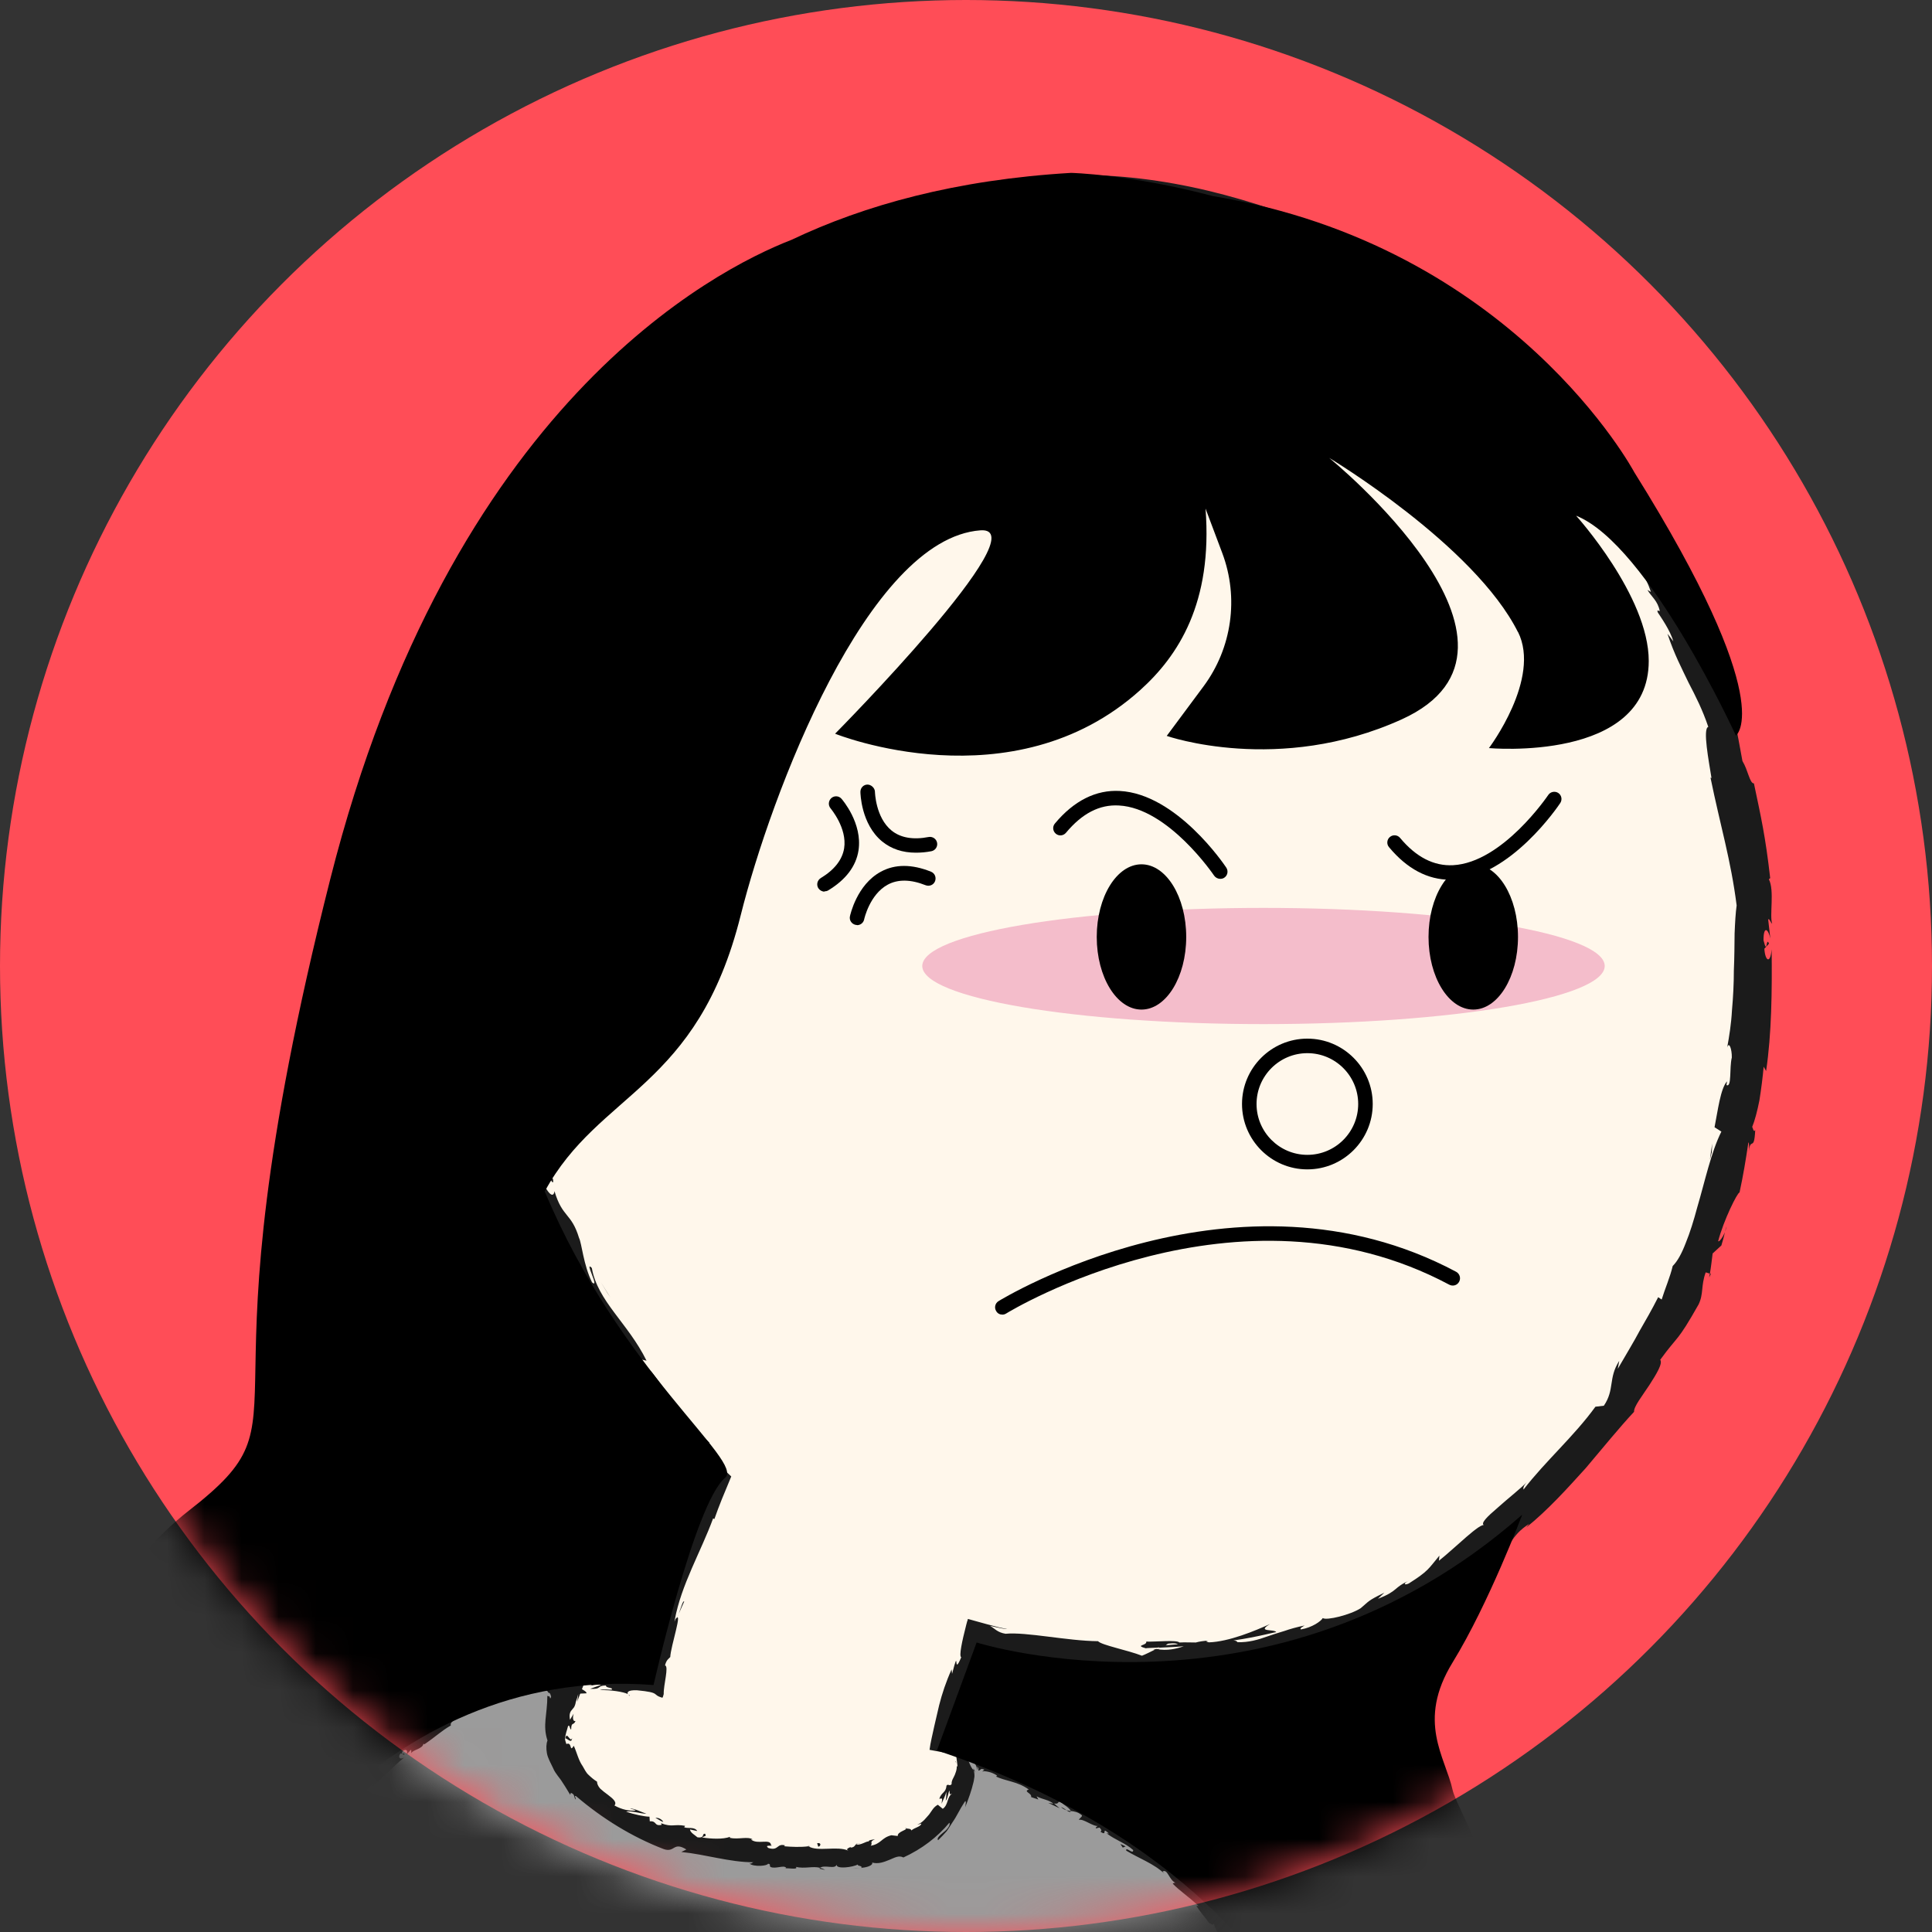 <svg width="52" height="52" viewBox="0 0 52 52" fill="none" xmlns="http://www.w3.org/2000/svg">
<rect x="0" y="0" width="52" height="52" fill="#333333" stroke="none"/>
<circle cx="26" cy="26" r="26" fill="#FF4D57"/>
<g clip-path="url(#clip0_4505_6796)">
<mask id="mask0_4505_6796" style="mask-type:luminance" maskUnits="userSpaceOnUse" x="0" y="0" width="52" height="52">
<path d="M26 52C40.359 52 52 40.359 52 26C52 11.641 40.359 0 26 0C11.641 0 0 11.641 0 26C0 40.359 11.641 52 26 52Z" fill="white"/>
</mask>
<g mask="url(#mask0_4505_6796)">
<path d="M37.534 58.647C37.534 58.647 35.188 54.346 32.451 51.218C29.574 47.93 25.414 46.917 25.414 46.917L26.278 43.973C28.401 44.665 30.657 44.896 32.948 44.575C42.194 43.277 48.466 33.472 46.949 22.673C45.436 11.874 36.709 4.172 27.459 5.47C18.208 6.768 11.941 16.574 13.458 27.372C14.158 32.361 16.398 36.693 19.518 39.778C19.518 39.778 17.985 43.008 17.594 45.353C17.594 45.353 10.948 44.181 6.256 52C4.117 55.566 3.519 59.038 3.519 59.038" fill="#FFF7EB"/>
<path d="M18.267 43.438L18.208 43.566C18.228 43.531 18.247 43.488 18.267 43.438Z" fill="#1B1B1B"/>
<path d="M14.685 31.466C14.72 31.564 14.748 31.599 14.759 31.599C14.72 31.513 14.689 31.438 14.685 31.466Z" fill="#1B1B1B"/>
<path d="M14.201 29.222C14.209 29.269 14.216 29.312 14.224 29.355C14.224 29.304 14.216 29.249 14.201 29.222Z" fill="#1B1B1B"/>
<path d="M18.267 43.438L18.415 43.105C18.384 43.066 18.329 43.269 18.267 43.438Z" fill="#1B1B1B"/>
<path d="M13.755 46.022L13.653 46.057C13.629 46.081 13.606 46.108 13.586 46.135L13.755 46.018V46.022Z" fill="#1B1B1B"/>
<path d="M9.853 48.196C9.935 48.133 9.892 48.024 9.892 47.961C9.876 48.035 9.833 48.102 9.771 48.164C9.782 48.18 9.81 48.192 9.857 48.196H9.853Z" fill="#1B1B1B"/>
<path d="M16.914 45.607C16.914 45.607 16.938 45.639 16.953 45.647C16.953 45.631 16.938 45.619 16.914 45.607Z" fill="#1B1B1B"/>
<path d="M13.79 25.069C13.79 25.069 13.79 25.081 13.79 25.089C13.806 25.198 13.802 25.136 13.79 25.069Z" fill="#1B1B1B"/>
<path d="M38.938 9.164C38.652 8.824 39.579 9.493 39.125 9.012C39.145 9.082 38.547 8.789 38.938 9.164Z" fill="#1B1B1B"/>
<path d="M39.121 9.008L39.074 8.957C39.094 8.977 39.105 8.989 39.121 9.008Z" fill="#1B1B1B"/>
<path d="M15.436 15.713C15.409 15.725 15.381 15.752 15.354 15.784C15.366 15.784 15.385 15.772 15.436 15.713Z" fill="#1B1B1B"/>
<path d="M13.602 22.614L13.626 22.438C13.61 22.509 13.606 22.563 13.602 22.614Z" fill="#1B1B1B"/>
<path d="M17.113 12.394C17.172 12.32 17.207 12.3 17.274 12.187C17.262 12.195 17.25 12.202 17.238 12.21C17.223 12.257 17.188 12.312 17.113 12.394Z" fill="#1B1B1B"/>
<path d="M19.674 9.493C19.654 9.501 19.627 9.512 19.608 9.524C19.58 9.552 19.549 9.583 19.521 9.61L19.678 9.493H19.674Z" fill="#1B1B1B"/>
<path d="M25.992 46.608C25.973 46.648 25.961 46.675 25.949 46.694C26.016 46.636 26.18 46.651 25.992 46.608Z" fill="#1B1B1B"/>
<path d="M16.496 11.764L16.894 11.256C16.777 11.393 16.632 11.581 16.496 11.764Z" fill="#1B1B1B"/>
<path d="M46.464 33.01L46.429 33.155C46.448 33.1 46.464 33.049 46.464 33.01Z" fill="#1B1B1B"/>
<path d="M18.13 9.782C18.235 9.724 18.341 9.657 18.439 9.575C18.451 9.552 18.47 9.524 18.47 9.501C18.357 9.595 18.239 9.684 18.126 9.778L18.13 9.782Z" fill="#1B1B1B"/>
<path d="M29.699 48.129C29.167 47.805 29.378 48.102 29.222 48.106C28.561 47.785 28.976 47.848 28.792 47.664C28.366 47.48 27.99 47.449 27.681 47.304C27.67 47.273 27.611 47.238 27.693 47.242C27.451 47.195 27.118 47.054 26.77 46.929C26.598 46.862 26.419 46.808 26.25 46.761C26.207 46.749 26.164 46.741 26.125 46.73C26.106 46.73 26.09 46.73 26.07 46.73C26.035 46.73 25.992 46.73 25.945 46.737C25.938 46.722 25.942 46.71 25.945 46.702C25.914 46.769 25.879 46.831 25.82 46.87C25.75 46.851 25.672 46.839 25.593 46.831C25.578 46.753 25.609 46.648 25.683 46.593C25.644 46.71 25.683 46.706 25.711 46.733V46.569C25.883 46.425 25.742 46.694 25.801 46.718C25.82 46.718 25.84 46.71 25.855 46.698H25.836C25.824 46.651 25.836 46.585 25.836 46.515L25.844 46.401C25.855 46.335 25.867 46.268 25.879 46.202C25.93 45.932 25.985 45.678 26.063 45.486C26.215 45.439 25.828 46.44 26.102 45.936L25.985 46.241L25.926 46.393C25.91 46.436 25.902 46.444 25.891 46.475C25.957 46.428 25.988 46.425 26 46.425C26.008 46.448 26 46.448 26 46.468C25.988 46.507 25.985 46.515 26.11 46.479L26.117 46.471L26.141 46.405C26.157 46.358 26.168 46.315 26.18 46.276C26.203 46.194 26.223 46.12 26.247 46.049C26.282 45.913 26.309 45.795 26.332 45.678C26.383 45.443 26.434 45.209 26.575 44.806C26.567 44.7 26.536 44.716 26.505 44.72C26.469 44.736 26.45 44.712 26.426 44.661C26.43 44.587 26.446 44.513 26.462 44.458C26.469 44.431 26.477 44.407 26.485 44.388C26.485 44.356 26.524 44.395 26.544 44.399C26.63 44.45 26.684 44.509 26.712 44.556C26.727 44.579 26.735 44.603 26.743 44.622C26.762 44.646 26.829 44.677 26.88 44.7C26.993 44.751 27.15 44.782 27.38 44.794C27.634 44.759 27.756 44.622 28.373 44.825L28.127 44.935C28.968 45.091 28.635 44.81 29.507 45.013C29.343 45.056 28.839 44.99 28.964 45.021C29.523 45.205 29.378 44.986 29.82 45.021L29.902 45.162C30.813 45.201 31.814 45.087 32.795 44.931C32.745 44.978 32.58 45.041 32.819 45.052C33.132 44.994 33.452 44.935 33.781 44.873C34.105 44.806 34.434 44.736 34.766 44.669C35.419 44.509 36.064 44.341 36.65 44.141L37.037 43.852C37.139 43.809 37.245 43.821 37.147 43.887C37.6 43.727 37.139 43.813 37.327 43.672C37.565 43.547 37.675 43.574 37.538 43.68C37.898 43.457 38.398 43.125 38.895 42.788C39.391 42.452 39.884 42.1 40.271 41.882C40.232 41.925 40.197 41.971 40.157 42.014C40.724 41.62 40.623 41.358 41.158 41.014L41.08 41.111C41.659 40.646 42.183 40.063 42.679 39.516C43.156 38.953 43.59 38.417 43.981 37.999C43.969 37.862 44.2 37.573 44.392 37.28C44.583 36.983 44.759 36.697 44.685 36.599C45.185 35.911 45.127 36.154 45.717 35.11C45.858 34.82 45.776 34.613 45.909 34.246L46.022 34.281C46.053 34.101 46.073 33.917 46.096 33.737L46.331 33.522C46.366 33.405 46.401 33.284 46.425 33.163C46.374 33.3 46.268 33.44 46.245 33.405C46.39 32.846 46.761 32.099 46.82 32.095C46.917 31.65 46.992 31.196 47.058 30.746C47.097 30.785 47.062 31.012 47.05 31.196C47.093 30.457 47.211 31.094 47.242 30.414C47.199 30.496 47.179 30.352 47.16 30.332C47.226 30.176 47.297 29.91 47.355 29.616C47.402 29.319 47.445 28.991 47.469 28.709L47.535 28.827C47.684 27.818 47.696 26.688 47.684 25.55C47.649 25.961 47.508 25.863 47.488 25.535L47.613 25.398C47.527 25.187 47.574 25.746 47.465 25.308C47.465 24.886 47.602 25.019 47.649 25.261L47.59 24.745C47.625 24.714 47.653 24.831 47.699 24.862C47.621 24.655 47.766 23.959 47.609 23.666L47.645 23.635C47.516 22.501 47.398 21.992 47.207 21.085C47.093 21.089 47.05 20.73 46.898 20.483C46.773 19.819 46.659 19.064 46.382 18.294C46.139 17.77 46.237 18.165 46.093 17.946C46.182 17.868 45.87 17.113 46.093 17.481C45.905 17.027 45.788 16.734 45.627 16.425C45.549 16.268 45.467 16.108 45.369 15.917C45.26 15.729 45.135 15.514 44.978 15.244C45.002 15.385 45.053 15.526 44.99 15.471C44.877 15.279 44.798 14.998 44.853 15.002L44.892 15.049C44.493 14.474 44.157 13.743 43.774 13.07C43.59 12.73 43.395 12.406 43.188 12.12C42.988 11.831 42.769 11.588 42.554 11.405L42.601 11.448C42.335 11.166 42.046 10.912 41.76 10.65C41.416 10.244 42.03 10.834 41.811 10.502C40.834 9.712 40.419 9.098 39.547 8.535C39.325 8.171 38.75 7.745 38.109 7.366C37.471 6.979 36.768 6.639 36.318 6.326L36.345 6.416C36.064 6.357 36.06 6.228 35.876 6.134C35.884 6.193 36.127 6.314 35.954 6.275C34.864 5.826 33.71 5.419 32.514 5.133C31.317 4.848 30.07 4.688 28.839 4.711C27.939 4.743 28.362 5.09 27.236 5.059C27.333 4.997 27.431 4.938 27.533 4.887C26.649 5.087 25.754 5.274 24.882 5.552C24.014 5.833 23.166 6.181 22.419 6.647C22.497 6.572 22.485 6.537 22.638 6.463C22.255 6.537 21.43 7.124 21.473 7.198C21.238 7.339 21.383 7.174 21.218 7.233C20.867 7.382 20.515 7.859 20.3 7.898C20.265 7.906 20.366 7.812 20.417 7.765C20.237 7.933 19.518 8.453 19.768 8.39C19.224 8.766 18.853 9.25 18.442 9.575C18.278 9.892 17.637 10.361 17.688 10.549C17.582 10.392 16.843 11.342 16.679 11.733C16.718 11.588 16.421 11.991 16.456 11.815C16.194 12.21 15.979 12.589 16.101 12.57C15.456 13.199 15.362 14.153 14.916 14.47C14.38 15.772 13.997 17.011 13.704 18.223C13.626 18.18 13.708 17.84 13.806 17.52C13.903 17.199 14.001 16.89 13.903 16.886C13.587 18.047 13.571 18.747 13.293 19.889C13.211 20.186 13.25 19.705 13.239 19.596C13.067 20.773 12.855 21.871 12.895 22.931C12.879 22.931 12.867 22.814 12.859 22.704C12.855 22.911 12.805 23.189 12.887 23.165L12.875 22.962C12.941 22.798 12.992 23.009 13.031 23.263C13.074 23.517 13.121 23.811 13.153 23.83C12.926 23.474 13.086 24.862 12.797 24.307C12.812 24.444 12.859 24.616 12.91 24.585C12.902 24.788 12.871 24.854 12.805 24.647C12.875 25.39 12.938 25.124 12.985 25.793C12.945 25.793 12.922 25.66 12.871 25.593C12.977 25.93 13.059 26.266 13.102 26.833C13.074 26.802 13.051 26.872 13.031 26.704C13.145 27.677 13.458 28.319 13.61 29.374C13.372 29.104 13.641 29.738 13.512 29.832C13.575 30.015 13.63 30.199 13.7 30.379L13.708 30.137C13.845 30.621 14.06 31.024 14.157 31.446L13.982 31.11L14.306 31.998C14.263 31.826 14.228 31.65 14.189 31.474C14.423 31.931 14.341 31.364 14.525 32.005C14.462 31.884 14.697 32.475 14.713 32.748C14.853 32.959 14.998 33.174 15.107 33.526C15.107 33.632 14.928 33.522 14.928 33.593C15.139 33.765 15.459 34.648 15.729 34.856C15.655 34.777 15.585 34.809 15.585 34.848L15.768 34.985C15.847 35.208 15.854 35.243 15.78 35.239C16.112 35.856 15.831 34.957 16.175 35.716C16.136 35.665 16.14 35.696 16.058 35.587C16.437 36.334 16.957 36.924 17.371 37.569C17.387 37.843 16.945 37.049 17 37.331C17.336 37.776 17.723 38.206 18.114 38.621C18.314 38.824 18.513 39.027 18.708 39.227C18.802 39.328 18.904 39.422 19.002 39.524L19.123 39.649L19.213 39.751L19.135 39.645C19.221 39.626 19.311 39.704 19.373 39.801C19.307 39.911 19.228 40.005 19.15 40.126C19.06 40.275 18.978 40.439 18.939 40.607C18.978 40.478 18.904 40.404 18.908 40.443C18.591 41.103 18.372 41.842 18.075 42.91V42.761C17.883 43.152 17.688 43.833 17.551 44.286C17.567 44.435 17.5 44.693 17.61 44.552C17.563 44.661 17.516 44.767 17.469 44.868C17.434 44.943 17.422 45.025 17.387 45.076C17.297 45.056 17.219 45.044 17.137 45.044H16.973H16.761C16.48 45.048 16.21 45.091 15.94 45.123C15.674 45.166 15.409 45.205 15.147 45.24C14.889 45.287 14.623 45.303 14.357 45.314C14.505 45.271 14.709 45.197 14.588 45.217C14.232 45.306 13.88 45.424 13.532 45.541C13.641 45.596 13.684 45.549 13.927 45.561C13.868 45.604 13.767 45.654 13.649 45.705C13.536 45.764 13.403 45.822 13.278 45.865C13.716 45.647 13.231 45.729 13.008 45.752C13.051 45.768 12.992 45.819 13.02 45.838C12.425 45.881 12.996 46.034 12.246 46.241L12.261 46.182C12.132 46.253 12.015 46.331 11.894 46.405C11.776 46.487 11.659 46.569 11.518 46.64C11.354 46.612 11.761 46.444 11.741 46.358C11.55 46.471 11.385 46.62 11.221 46.757C11.053 46.89 10.889 47.011 10.701 47.085C10.834 46.949 11.065 46.812 11.213 46.698C10.768 46.804 10.748 46.87 10.47 47.038L10.498 47.023L9.849 47.41L10.025 47.328C9.872 47.586 9.685 47.797 9.446 47.989C9.219 48.188 8.946 48.38 8.762 48.72C9.145 48.082 8.778 48.563 8.731 48.438C8.574 48.552 8.348 48.735 8.379 48.653C8.289 48.813 8.175 48.907 8.046 49.017C7.921 49.126 7.785 49.251 7.687 49.498C7.644 49.49 7.448 49.791 7.425 49.666C7.159 50.045 7.546 49.623 7.558 49.685C7.394 50.006 7.085 50.288 6.803 50.647C6.526 51.007 6.228 51.406 6.025 51.875C5.654 52.669 5.689 52.868 5.388 53.615C5.216 53.83 5.36 53.353 5.36 53.353C5.114 53.72 4.981 54.025 4.856 54.42C4.856 54.33 4.797 54.397 4.708 54.494C4.586 54.807 4.751 54.752 4.532 55.136C4.52 55.05 4.496 54.936 4.516 54.772C4.395 55.147 4.324 55.534 4.219 55.929C4.121 56.008 4.203 55.663 4.219 55.515C4.082 55.953 3.883 56.653 3.941 56.817L4.066 56.551C4.019 56.711 3.953 56.606 3.972 56.481C4.015 56.082 4.191 55.961 4.234 55.953L4.16 56.23C4.465 56.027 4.52 55.136 4.762 54.604L4.821 54.889C4.852 54.69 4.891 54.49 4.93 54.291C5.02 54.193 5.138 54.154 5.044 54.42C5.286 54.08 5.138 54.06 5.372 53.783C5.403 53.755 5.4 53.775 5.392 53.81L5.525 53.427C5.521 53.513 5.658 53.419 5.525 53.63C5.927 53.028 5.955 52.543 6.201 52.367L6.181 52.426C6.404 51.977 6.4 51.949 6.361 51.934C6.322 51.918 6.256 51.926 6.408 51.57L6.932 51.308L6.889 51.159C6.948 51.077 7.069 50.909 7.089 50.968C7.233 50.6 7.01 50.991 7.069 50.761C7.444 50.42 7.882 49.65 8.093 49.681C8.136 49.482 7.741 50.006 8.027 49.553C8.269 49.568 8.426 49.083 8.805 48.817C8.781 48.993 8.445 49.259 8.828 49.001C8.86 48.845 9.016 48.684 9.208 48.548C9.403 48.419 9.622 48.294 9.751 48.157C9.712 48.098 9.861 47.949 10.076 47.766C10.306 47.602 10.607 47.402 10.858 47.199C10.858 47.214 10.92 47.183 11.022 47.124C11.131 47.074 11.284 46.995 11.452 46.913C11.62 46.827 11.808 46.737 11.984 46.648C12.167 46.577 12.343 46.511 12.484 46.46L12.476 46.487C12.5 46.397 12.652 46.296 12.848 46.19C13.055 46.108 13.301 46.01 13.508 45.924C13.52 46.01 13.454 46.069 13.242 46.186L13.633 46.049C13.712 45.967 13.829 45.916 14.087 45.83L14.013 45.959C14.279 45.889 14.533 45.776 14.826 45.713C14.971 45.678 15.119 45.639 15.28 45.611C15.44 45.592 15.608 45.58 15.784 45.576C15.819 45.475 15.182 45.361 15.944 45.213C15.976 45.267 16.011 45.349 15.815 45.392C15.878 45.373 16.046 45.33 16.179 45.349L15.882 45.455C16.21 45.475 16.046 45.369 16.308 45.365C16.308 45.443 16.503 45.412 16.468 45.475C16.402 45.486 16.241 45.455 16.144 45.49C16.437 45.482 16.789 45.537 16.898 45.596C16.887 45.572 16.887 45.549 16.918 45.525C16.953 45.506 16.996 45.49 17.145 45.494C17.805 45.557 17.532 45.611 17.825 45.694C17.844 45.69 17.848 45.643 17.864 45.596C17.856 45.353 18.009 44.845 17.899 44.825C17.938 44.669 17.997 44.65 18.04 44.599C18.052 44.309 18.392 43.305 18.181 43.578L18.153 43.649C18.153 43.649 18.157 43.617 18.161 43.602C18.333 42.656 18.869 41.756 19.193 40.869L19.228 40.885C19.287 40.712 19.357 40.533 19.428 40.353C19.514 40.142 19.604 39.931 19.682 39.739C19.498 39.559 19.311 39.395 19.197 39.321C19.08 39.199 18.978 38.988 19.06 39.008C18.759 38.703 18.677 38.707 18.333 38.187C18.658 38.476 18.282 38.038 18.654 38.492C18.321 38.042 18.286 37.917 17.84 37.502C18.044 37.604 17.684 37.1 17.512 36.897C17.563 37.018 17.622 37.135 17.684 37.252C17.489 37.026 17.36 36.799 17.215 36.58L17.402 36.623C16.902 35.61 16.085 35.024 15.929 34.128C15.71 33.902 16.155 34.703 15.936 34.516C15.702 34.046 15.659 33.464 15.585 33.319C15.377 32.635 15.139 32.783 14.924 32.06C14.916 32.166 14.83 32.295 14.591 31.782C14.443 31.274 14.572 31.106 14.713 31.407C14.756 31.524 14.759 31.587 14.744 31.587C14.81 31.743 14.912 31.943 14.885 31.732L14.818 31.685C14.783 31.423 14.552 30.742 14.677 30.879C14.525 30.516 14.552 30.742 14.619 31.028C14.486 30.367 14.318 30.023 14.204 29.343C14.204 29.456 14.177 29.566 14.15 29.46C13.978 28.459 13.97 29.042 13.806 28.373C13.806 27.974 13.989 28.483 13.821 27.81C13.802 27.388 13.927 27.705 13.993 27.861C13.794 27.259 13.896 26.696 13.864 26.34L13.938 26.661C13.896 26.469 13.872 26.309 13.864 26.145L13.786 26.34C13.786 26.145 13.774 25.984 13.813 25.984C13.739 25.789 13.673 26.148 13.559 25.758C13.579 25.496 13.461 24.968 13.587 24.874C13.571 25.691 13.7 24.78 13.755 25.464C13.727 25.335 13.727 25.171 13.735 24.976C13.747 24.944 13.762 25.003 13.77 25.054C13.864 24.28 13.602 24.702 13.618 23.896C13.684 23.998 13.751 23.713 13.739 23.58C13.735 23.904 13.622 23.732 13.571 23.431C13.649 22.915 13.559 22.868 13.583 22.595L13.54 22.903C13.481 22.794 13.489 22.532 13.508 22.172C13.567 22.145 13.512 22.505 13.547 22.376C13.469 21.961 13.755 21.484 13.762 20.921C13.845 20.671 13.896 20.917 13.958 20.694C13.978 20.065 14.161 20.045 14.232 19.392C14.099 19.557 14.111 19.596 14.13 19.123C14.064 19.479 14.013 19.834 13.974 20.194C13.974 19.959 13.966 19.721 13.974 19.486C13.899 19.807 13.899 20.178 13.845 20.366C13.833 20.026 13.845 20.065 13.743 20.206C13.958 19.787 13.837 19.31 14.052 18.826L14.271 18.896C14.564 18.177 14.513 17.531 14.924 16.605L14.771 16.894C14.736 16.738 14.975 16.304 15.068 15.991C15.127 16.05 15.233 15.87 15.334 15.764C15.272 15.752 15.635 15.096 15.545 14.947L15.835 14.587C16.253 13.891 16.081 13.661 16.519 13.004C16.468 13.25 16.699 12.976 16.476 13.454C16.613 13.231 16.746 13.039 16.703 13.008C16.828 12.91 17.015 12.347 17.219 12.195C17.258 12.085 17.215 12.011 17.395 11.776C17.426 11.761 17.426 11.8 17.426 11.8C17.395 11.776 17.661 11.397 17.438 11.553C17.786 11.311 18.134 10.869 18.509 10.459C18.689 10.248 18.88 10.056 19.064 9.888C19.244 9.716 19.424 9.583 19.588 9.505C19.791 9.305 20.014 9.082 20.253 8.887C20.483 8.68 20.718 8.492 20.929 8.343C20.917 8.383 20.949 8.375 20.867 8.426C21.484 8.066 21.097 7.984 21.828 7.604C22.247 7.487 21.5 7.894 21.742 7.796C21.856 7.874 22.055 7.73 22.305 7.569C22.552 7.401 22.845 7.198 23.127 7.151L23.017 7.221C23.424 7.112 23.889 6.69 24.538 6.475C24.538 6.475 24.514 6.506 24.546 6.514C24.933 6.224 25.777 5.923 26.419 5.755C26.239 5.9 26.137 5.872 26.282 5.943C26.567 5.865 26.16 5.798 26.735 5.65C26.935 5.669 27.365 5.65 27.435 5.743L26.892 5.841C27.193 5.927 27.595 5.712 27.889 5.716L27.857 5.783C28.276 5.72 28.483 5.665 28.706 5.618C28.925 5.567 29.155 5.513 29.613 5.528L29.519 5.481C30.023 5.333 29.937 5.564 30.442 5.485L30.582 5.65C30.911 5.626 31.747 5.622 32.338 5.712C32.162 5.74 31.9 5.732 31.63 5.724C31.36 5.724 31.079 5.732 30.864 5.732C31.024 5.751 31.298 5.783 31.552 5.802C31.806 5.826 32.045 5.853 32.135 5.829C32.002 5.822 31.834 5.829 31.712 5.783C31.919 5.759 32.154 5.755 32.42 5.775C32.686 5.798 32.975 5.861 33.296 5.935C33.202 6.06 33.605 6.201 34.074 6.353C34.304 6.443 34.555 6.537 34.77 6.631C34.981 6.729 35.153 6.842 35.239 6.936C36.334 7.284 37.256 7.968 38.347 8.719C38.093 8.257 38.672 8.934 38.742 8.703C39 8.883 39.094 8.957 39.106 8.985C39.333 9.211 39.532 9.462 39.747 9.696C39.872 9.892 39.485 9.548 39.473 9.606C39.978 10.056 39.626 9.864 39.911 10.212C39.899 10.087 40.169 10.279 40.423 10.572C40.322 10.416 40.208 10.271 40.103 10.118C40.498 10.392 40.603 10.58 40.713 10.76C40.822 10.943 40.932 11.119 41.295 11.432L41.037 11.26C41.413 11.581 42.21 12.621 42.636 12.906C42.667 12.992 42.683 13.121 42.538 12.961C43.211 13.911 44.142 15.049 44.435 15.932L44.341 15.878C44.45 16.065 44.618 16.167 44.673 16.448C44.646 16.448 44.583 16.394 44.622 16.488C44.685 16.585 44.962 16.976 45.037 17.262C44.986 17.191 44.935 17.125 44.88 17.058C45.06 17.606 45.267 17.993 45.447 18.372C45.643 18.747 45.823 19.103 45.979 19.564C45.823 19.608 45.995 20.495 46.065 20.941L46.038 20.929C46.304 22.231 46.585 23.134 46.742 24.37C46.714 24.565 46.699 24.827 46.687 25.124C46.683 25.425 46.683 25.765 46.667 26.117C46.667 26.473 46.648 26.841 46.616 27.196C46.597 27.552 46.542 27.896 46.487 28.197C46.538 28.014 46.616 28.24 46.612 28.463C46.542 28.745 46.616 29.276 46.468 29.206L46.483 29.104C46.307 29.3 46.237 29.886 46.147 30.34L46.331 30.457C46.05 31.02 45.889 31.794 45.682 32.494C45.588 32.846 45.486 33.178 45.373 33.452C45.267 33.73 45.15 33.949 45.021 34.074C44.955 34.363 44.81 34.695 44.724 34.977L44.63 34.914C44.447 35.274 44.294 35.536 44.13 35.821C43.977 36.111 43.794 36.408 43.543 36.842L43.582 36.627C43.281 37.096 43.465 37.397 43.168 37.835L42.941 37.862C42.359 38.664 41.604 39.317 41.006 40.091C41.002 40.063 40.986 40.009 41.096 39.891C40.935 40.059 40.584 40.333 40.31 40.58C40.032 40.818 39.821 41.017 39.958 41.056C39.86 40.955 39.157 41.67 38.73 42.007L38.742 41.87C38.441 42.229 38.453 42.28 37.917 42.62C37.78 42.683 37.761 42.609 37.948 42.534C37.491 42.73 37.655 42.812 37.088 43.031L37.26 42.867C36.799 43.09 36.85 43.097 36.623 43.285C36.345 43.465 35.704 43.621 35.602 43.551C35.559 43.633 35.317 43.805 35.016 43.856C34.965 43.833 35.067 43.778 35.114 43.75C34.903 43.793 34.723 43.844 34.566 43.899C34.406 43.946 34.261 43.993 34.125 44.04C33.855 44.137 33.609 44.208 33.307 44.2C33.288 44.165 33.249 44.157 33.198 44.153C33.87 44.059 34.394 43.903 34.351 43.934C34.324 43.836 33.796 43.942 34.183 43.711C33.785 43.891 33.077 44.188 32.537 44.204C32.51 44.196 32.486 44.192 32.463 44.176L32.518 44.157C32.397 44.165 32.287 44.18 32.185 44.208C32.017 44.208 31.908 44.2 31.744 44.208C31.677 44.133 31.122 44.192 30.852 44.184C30.876 44.298 30.516 44.274 30.852 44.368C30.809 44.36 30.903 44.356 31.087 44.349C31.126 44.349 31.177 44.345 31.204 44.337C31.2 44.337 31.192 44.345 31.184 44.349C31.364 44.337 31.599 44.333 31.861 44.309C31.65 44.38 31.423 44.438 31.118 44.384C30.977 44.454 30.821 44.532 30.735 44.564C30.356 44.415 29.644 44.278 29.554 44.173C28.721 44.165 27.623 43.919 27.064 43.973C26.845 43.938 26.767 43.828 26.645 43.758C26.743 43.782 26.849 43.805 26.946 43.825C27.013 43.836 27.071 43.848 27.11 43.844C27.048 43.833 26.993 43.825 26.907 43.805C26.802 43.778 26.688 43.75 26.575 43.719C26.462 43.688 26.348 43.657 26.235 43.625L26.067 43.578C26.067 43.578 26.051 43.574 26.047 43.574V43.598L26.031 43.641L26.008 43.727C25.891 44.184 25.809 44.568 25.871 44.607C25.637 45.173 25.84 44.239 25.625 45.052L25.613 44.931C25.461 45.267 25.355 45.588 25.277 45.897C25.234 46.084 25.191 46.272 25.148 46.452C25.101 46.679 25.042 46.902 25.019 47.097C25.328 47.156 25.617 47.203 25.875 47.269C26.078 47.312 26.262 47.359 26.462 47.422C26.856 47.547 27.263 47.734 27.681 48.02C27.576 47.953 27.521 47.918 27.509 47.887C28.42 48.372 29.355 48.876 30.219 49.482C31.087 50.088 31.861 50.811 32.44 51.656C32.784 52.121 32.885 52.121 33.167 52.352L33.151 52.524L33.628 52.923C34.23 53.556 34.281 54.291 35.043 55.089L35.032 54.928C35.239 55.261 35.755 55.941 35.642 55.937C35.677 55.965 35.782 56 35.829 56.152L35.782 56.195L36.381 56.958C36.729 57.622 36.115 56.985 36.658 57.923C36.885 58.26 37.385 58.834 37.346 58.682C37.272 58.537 37.174 58.299 37.225 58.26L37.436 58.568C37.628 58.541 37.937 58.701 37.589 57.833L37.17 57.337L37.139 57.114L37.421 57.575C37.339 57.266 37.174 57.137 37.018 56.977C37.033 56.907 37.014 56.813 36.963 56.696L36.486 56.25C36.506 56.148 36.756 56.414 36.564 56.035C36.338 55.828 36.58 56.359 36.275 55.972C36.181 55.671 36.283 55.71 36.033 55.444C36.044 55.378 36.111 55.425 36.205 55.534C35.986 55.292 35.72 54.835 35.548 54.752C35.454 54.428 34.914 53.873 35.075 53.802C34.981 53.744 34.641 53.415 34.457 53.185C34.946 53.497 33.808 52.289 34.066 52.274C33.679 52.066 33.108 51.183 32.537 50.721C32.576 50.741 32.651 50.78 32.69 50.831C32.42 50.522 32.381 50.397 32.224 50.182C32.072 50.26 31.603 49.834 31.274 49.701C30.989 49.271 31.622 49.756 31.595 49.548C31.532 49.658 30.844 49.087 30.911 49.279C30.661 48.982 30.676 49.048 30.594 48.829C30.43 48.943 30.289 48.645 29.957 48.571C29.55 48.188 29.937 48.34 29.39 48.075C29.171 47.875 29.671 48.094 29.671 48.094L29.699 48.129ZM32.795 44.892C32.674 44.912 32.569 44.927 32.502 44.935C32.565 44.927 32.647 44.912 32.791 44.892H32.795ZM33.976 44.693C33.835 44.728 33.652 44.747 33.464 44.782C33.417 44.751 33.456 44.704 33.573 44.689C33.515 44.72 33.796 44.704 33.976 44.693ZM31.439 44.239C31.619 44.216 31.677 44.239 31.704 44.255C31.619 44.263 31.521 44.27 31.392 44.282C31.388 44.282 31.376 44.294 31.372 44.298C31.388 44.274 31.407 44.255 31.442 44.239H31.439Z" fill="#1B1B1B"/>
<path d="M31.114 44.388C31.087 44.388 31.075 44.395 31.04 44.395C31.079 44.403 31.114 44.411 31.149 44.419C31.173 44.407 31.192 44.395 31.212 44.384C31.181 44.384 31.146 44.384 31.114 44.384V44.388Z" fill="#1B1B1B"/>
<path d="M18.2 43.59L18.208 43.567C18.208 43.567 18.189 43.602 18.177 43.61C18.185 43.594 18.189 43.598 18.196 43.586L18.2 43.59Z" fill="#1B1B1B"/>
<path d="M46.049 34.285L46.022 34.277L46.002 34.382L46.049 34.285Z" fill="#1B1B1B"/>
<path d="M13.008 45.756C13.008 45.756 12.965 45.748 12.918 45.756C12.926 45.76 12.961 45.756 13.008 45.756Z" fill="#1B1B1B"/>
<path d="M10.474 47.042L10.123 47.242C10.279 47.16 10.388 47.097 10.474 47.042Z" fill="#1B1B1B"/>
<path d="M8.738 48.376C8.73 48.411 8.738 48.426 8.738 48.442L8.73 48.376H8.738Z" fill="#1B1B1B"/>
<path d="M12.86 22.712C12.86 22.681 12.86 22.653 12.86 22.626C12.848 22.427 12.852 22.563 12.86 22.712Z" fill="#1B1B1B"/>
<path d="M14.713 32.756C14.654 32.662 14.599 32.569 14.548 32.467C14.607 32.639 14.654 32.776 14.713 32.756Z" fill="#1B1B1B"/>
<path d="M16.453 11.819C16.453 11.819 16.48 11.784 16.496 11.764L16.453 11.819Z" fill="#1B1B1B"/>
<path d="M14.38 32.017C14.423 32.197 14.482 32.338 14.549 32.463C14.502 32.318 14.451 32.15 14.38 32.017Z" fill="#1B1B1B"/>
<path d="M7.757 50.19L7.284 50.729C7.398 50.659 7.542 50.561 7.355 50.823C8.011 50.194 7.159 50.909 7.757 50.19Z" fill="#1B1B1B"/>
<path d="M9.294 48.599C9.028 48.872 9.337 48.638 9.341 48.673C9.497 48.489 9.536 48.442 9.294 48.599Z" fill="#1B1B1B"/>
<path d="M18.998 38.871L19.096 38.832C18.888 38.621 19.064 38.855 18.998 38.871Z" fill="#1B1B1B"/>
<path d="M16.687 36.74L16.804 37.022L16.961 37.084L16.687 36.74Z" fill="#1B1B1B"/>
<path d="M16.355 34.812L16.429 34.918C16.335 34.781 16.257 34.641 16.167 34.504L16.355 34.812Z" fill="#1B1B1B"/>
<path d="M19.24 10.033L19.092 10.009C18.966 10.165 19.037 10.29 19.24 10.033Z" fill="#1B1B1B"/>
<path d="M29.527 5.618C29.652 5.685 29.973 5.716 30.176 5.673C29.918 5.646 29.66 5.607 29.527 5.618Z" fill="#1B1B1B"/>
<path d="M46.073 31.012L46.084 30.778L46.022 31.212L46.073 31.012Z" fill="#1B1B1B"/>
<path d="M1.673 63.498C1.673 63.498 2.455 55.679 5.974 51.769C9.493 47.859 11.839 45.123 15.358 45.123C15.358 45.123 13.059 48.892 20.44 49.814C26.696 50.596 25.914 47.077 25.914 47.077C27.239 47.75 30.864 49.494 32.17 50.987C34.906 54.115 37.252 58.416 37.252 58.416" fill="#9B9B9B"/>
<path d="M32.572 51.253L32.596 51.3C32.596 51.3 32.584 51.269 32.572 51.253Z" fill="#1B1B1B"/>
<path d="M28.592 48.254C28.627 48.27 28.647 48.27 28.651 48.262C28.616 48.25 28.588 48.243 28.592 48.254Z" fill="#1B1B1B"/>
<path d="M27.893 47.758C27.893 47.758 27.92 47.777 27.936 47.789C27.924 47.773 27.908 47.758 27.893 47.758Z" fill="#1B1B1B"/>
<path d="M32.572 51.253L32.51 51.132C32.479 51.144 32.537 51.199 32.572 51.253Z" fill="#1B1B1B"/>
<path d="M33.273 51.961C33.273 51.961 33.284 51.941 33.284 51.93C33.276 51.938 33.273 51.945 33.273 51.961Z" fill="#1B1B1B"/>
<path d="M26.372 46.862C26.372 46.862 26.379 46.867 26.383 46.87C26.45 46.894 26.415 46.878 26.372 46.862Z" fill="#1B1B1B"/>
<path d="M15.397 46.777C15.357 46.929 15.248 46.566 15.221 46.792C15.248 46.769 15.393 46.956 15.397 46.777Z" fill="#1B1B1B"/>
<path d="M24.358 49.197C24.358 49.197 24.385 49.212 24.401 49.212C24.397 49.204 24.385 49.2 24.358 49.197Z" fill="#1B1B1B"/>
<path d="M23.138 49.627C23.103 49.627 23.091 49.615 23.044 49.627C23.048 49.627 23.052 49.635 23.06 49.635C23.076 49.623 23.099 49.615 23.138 49.623V49.627Z" fill="#1B1B1B"/>
<path d="M21.742 49.681C21.742 49.681 21.758 49.693 21.766 49.697C21.781 49.697 21.797 49.697 21.809 49.693L21.738 49.681H21.742Z" fill="#1B1B1B"/>
<path d="M23.162 50.279L22.919 50.287C22.986 50.287 23.076 50.287 23.162 50.279Z" fill="#1B1B1B"/>
<path d="M8.891 49.087L8.864 49.13C8.864 49.13 8.891 49.103 8.891 49.087Z" fill="#1B1B1B"/>
<path d="M22.212 50.334C22.169 50.303 22.126 50.287 22.079 50.276C22.071 50.283 22.059 50.287 22.051 50.295L22.212 50.33V50.334Z" fill="#1B1B1B"/>
<path d="M3.022 58.971C3.081 58.764 2.948 58.846 2.901 58.787C2.94 58.533 3.011 58.694 3.085 58.623C3.101 58.463 3.034 58.314 3.073 58.201C3.093 58.201 3.105 58.177 3.12 58.209C3.089 58.021 3.269 57.728 3.222 57.505C3.234 57.493 3.245 57.489 3.253 57.489C3.191 57.505 3.14 57.489 3.105 57.474C3.132 57.38 3.093 57.282 3.171 57.266C3.151 57.321 3.175 57.337 3.191 57.368V57.263C3.316 57.208 3.183 57.407 3.257 57.431C3.28 57.231 3.288 56.989 3.363 56.856C3.468 56.856 3.277 57.2 3.425 57.04L3.312 57.247C3.519 57.13 3.253 57.376 3.468 57.278C3.597 57.001 3.535 56.938 3.668 56.66C3.64 56.578 3.582 56.653 3.554 56.571C3.609 56.121 3.91 56.34 3.906 55.996C3.875 55.894 3.773 55.816 3.922 55.632L3.996 55.749C4.121 55.48 3.906 55.527 4.105 55.273C4.121 55.339 4.047 55.499 4.074 55.464C4.234 55.316 4.074 55.308 4.141 55.167L4.246 55.179C4.371 54.893 4.442 54.537 4.598 54.225C4.614 54.256 4.614 54.322 4.68 54.264C4.766 54.06 4.883 53.857 5.009 53.666C5.138 53.47 5.298 53.306 5.435 53.145L5.454 52.962C5.478 52.931 5.525 52.927 5.517 52.97C5.634 52.852 5.478 52.931 5.493 52.844C5.54 52.762 5.603 52.77 5.591 52.837C5.697 52.563 5.978 52.098 6.24 51.922L6.217 51.984C6.404 51.828 6.268 51.664 6.479 51.546L6.463 51.589C6.846 51.222 7.179 50.733 7.542 50.522C7.503 50.381 7.937 50.174 7.831 50.033C8.097 49.869 8.062 49.951 8.394 49.685C8.477 49.607 8.43 49.49 8.512 49.373L8.578 49.431L8.641 49.228H8.789L8.864 49.122C8.825 49.158 8.758 49.173 8.742 49.15C8.856 48.974 9.133 48.837 9.173 48.868C9.266 48.735 9.364 48.606 9.462 48.477C9.481 48.513 9.431 48.575 9.403 48.638C9.52 48.391 9.505 48.673 9.61 48.45C9.575 48.458 9.587 48.399 9.575 48.383C9.696 48.34 9.888 48.157 10.017 48.008L10.033 48.078C10.302 47.848 10.568 47.559 10.873 47.308C10.748 47.379 10.701 47.273 10.787 47.191L10.881 47.234C10.905 47.14 10.764 47.281 10.838 47.128C10.963 47.046 10.983 47.156 10.936 47.23L11.057 47.097C11.084 47.113 11.057 47.152 11.073 47.187C11.096 47.097 11.374 47.078 11.397 46.933L11.421 46.949C11.741 46.733 11.866 46.597 12.136 46.44C12.101 46.366 12.218 46.323 12.265 46.217C12.48 46.116 12.746 46.081 12.992 45.952C13.157 45.842 13.02 45.865 13.082 45.787C13.125 45.854 13.383 45.752 13.266 45.85C13.575 45.729 13.661 45.694 14.056 45.537C14.005 45.518 13.95 45.518 13.97 45.486C14.044 45.455 14.146 45.471 14.146 45.514L14.126 45.525C14.22 45.486 14.329 45.467 14.443 45.459C14.498 45.455 14.56 45.451 14.607 45.451C14.638 45.451 14.662 45.459 14.678 45.471C14.748 45.514 14.748 45.549 14.76 45.557C14.76 45.561 14.771 45.565 14.795 45.565H14.787C14.806 45.576 14.822 45.615 14.834 45.674C14.834 45.662 14.826 45.69 14.822 45.697C14.818 45.709 14.814 45.713 14.81 45.709C14.803 45.709 14.799 45.69 14.795 45.666C14.779 45.654 14.756 45.658 14.732 45.643C14.732 46.147 14.599 46.436 14.736 46.847C14.701 46.933 14.697 47.054 14.72 47.187C14.744 47.32 14.822 47.453 14.889 47.594C14.947 47.738 15.065 47.848 15.139 47.973C15.221 48.094 15.287 48.211 15.346 48.305L15.366 48.254C15.483 48.297 15.44 48.368 15.491 48.434C15.51 48.395 15.436 48.317 15.506 48.344C16.206 48.943 17.015 49.443 17.86 49.767C18.169 49.877 18.114 49.556 18.474 49.779L18.337 49.846C18.994 49.912 19.639 50.123 20.276 50.123C20.237 50.139 20.233 50.166 20.171 50.158C20.292 50.256 20.663 50.221 20.671 50.162C20.769 50.178 20.687 50.217 20.745 50.252C20.875 50.307 21.09 50.194 21.156 50.268C21.168 50.28 21.117 50.288 21.093 50.291C21.183 50.264 21.5 50.338 21.422 50.248C21.656 50.303 21.879 50.221 22.071 50.272C22.196 50.182 22.481 50.323 22.517 50.186C22.505 50.319 22.951 50.256 23.095 50.182C23.048 50.225 23.232 50.213 23.181 50.272C23.357 50.264 23.514 50.19 23.471 50.131C23.646 50.178 23.803 50.112 23.94 50.057C24.077 50.002 24.19 49.928 24.315 49.994C24.812 49.767 25.234 49.443 25.551 49.06C25.59 49.107 25.508 49.232 25.402 49.31C25.3 49.396 25.199 49.478 25.25 49.529C25.339 49.443 25.414 49.361 25.48 49.287C25.543 49.201 25.59 49.115 25.644 49.036C25.754 48.88 25.828 48.704 25.957 48.508C26.02 48.403 25.988 48.602 25.977 48.645C26.067 48.415 26.149 48.196 26.2 47.973C26.215 47.926 26.219 47.848 26.227 47.82V47.766C26.227 47.73 26.219 47.691 26.2 47.633C26.211 47.648 26.223 47.676 26.235 47.699C26.231 47.668 26.25 47.668 26.192 47.594L26.207 47.641C26.16 47.617 26.114 47.516 26.059 47.375C26.043 47.332 26.012 47.257 26.012 47.242C26.02 47.23 26.024 47.218 26.02 47.207C26.098 47.441 26.278 47.386 26.297 47.637C26.305 47.629 26.313 47.602 26.297 47.547C26.336 47.578 26.34 47.609 26.332 47.656C26.403 47.656 26.379 47.574 26.493 47.633C26.473 47.656 26.454 47.656 26.434 47.688C26.45 47.664 26.532 47.672 26.602 47.688C26.673 47.703 26.751 47.734 26.837 47.789C26.817 47.801 26.829 47.832 26.774 47.801C27.091 47.953 27.372 47.938 27.689 48.164C27.529 48.223 27.783 48.262 27.752 48.368L27.947 48.434L27.9 48.348C28.061 48.434 28.237 48.442 28.354 48.548L28.213 48.524L28.518 48.669L28.369 48.54C28.557 48.579 28.42 48.407 28.616 48.552C28.569 48.536 28.772 48.642 28.823 48.743C28.917 48.755 29.018 48.77 29.12 48.86C29.132 48.907 29.034 48.95 29.042 48.982C29.163 48.946 29.421 49.169 29.562 49.146C29.519 49.146 29.488 49.193 29.492 49.212L29.593 49.189C29.652 49.251 29.656 49.267 29.621 49.302C29.828 49.443 29.625 49.142 29.847 49.349C29.824 49.341 29.828 49.357 29.781 49.341C30.015 49.525 30.297 49.607 30.5 49.795C30.504 49.932 30.289 49.681 30.313 49.81C30.645 50.014 31.063 50.162 31.337 50.428L31.29 50.373C31.431 50.288 31.462 50.608 31.65 50.682C31.607 50.659 31.548 50.706 31.568 50.702C31.744 50.89 31.966 51.023 32.264 51.304L32.201 51.292C32.275 51.433 32.451 51.617 32.541 51.758C32.604 51.769 32.658 51.851 32.666 51.769C32.815 52.309 33.374 52.465 33.499 52.946C33.464 52.903 33.394 52.864 33.417 52.899L33.679 53.193C33.714 53.126 33.679 53.126 33.679 53.028C33.742 53.044 33.831 53.114 33.89 53.193C33.749 53.075 33.804 53.259 33.816 53.341C33.824 53.318 33.859 53.325 33.871 53.31C33.894 53.544 34.004 53.255 34.101 53.533L34.062 53.54C34.136 53.615 34.23 53.666 34.289 53.763C34.254 53.845 34.195 53.693 34.136 53.724C34.23 53.849 34.438 53.892 34.457 54.056C34.402 54.014 34.344 53.935 34.289 53.892C34.304 54.072 34.332 54.072 34.387 54.178V54.166L34.5 54.408L34.48 54.338C34.758 54.385 34.739 54.647 34.997 54.795C34.746 54.651 34.911 54.799 34.828 54.835C34.844 54.905 34.879 55.007 34.844 54.995C34.973 55.061 34.911 55.202 35.098 55.292C35.079 55.316 35.169 55.405 35.094 55.421C35.204 55.546 35.114 55.362 35.153 55.355C35.372 55.515 35.376 55.914 35.681 56.152C35.892 56.387 36.005 56.387 36.201 56.61C36.212 56.719 36.072 56.594 36.072 56.594C36.119 56.75 36.185 56.848 36.291 56.958C36.255 56.946 36.252 56.981 36.248 57.036C36.314 57.133 36.377 57.051 36.424 57.208C36.381 57.2 36.322 57.196 36.263 57.165C36.357 57.27 36.474 57.364 36.572 57.478C36.549 57.536 36.463 57.438 36.408 57.411C36.51 57.54 36.662 57.755 36.756 57.759L36.729 57.654C36.764 57.704 36.686 57.716 36.65 57.685C36.525 57.595 36.572 57.497 36.592 57.474L36.658 57.556C36.748 57.38 36.424 57.208 36.322 57.024L36.471 57.036L36.275 56.903C36.275 56.848 36.322 56.785 36.389 56.864C36.361 56.703 36.283 56.774 36.271 56.629C36.271 56.61 36.279 56.614 36.291 56.621L36.181 56.516C36.216 56.528 36.244 56.449 36.275 56.535C36.197 56.273 35.974 56.222 35.998 56.09L36.017 56.105C35.786 55.816 35.923 56.121 35.689 55.945L35.775 55.671L35.681 55.691C35.661 55.656 35.63 55.589 35.665 55.581C35.536 55.495 35.646 55.624 35.552 55.581C35.524 55.382 35.247 55.182 35.344 55.069C35.251 55.053 35.395 55.241 35.251 55.108C35.349 54.979 35.106 54.936 35.071 54.756C35.165 54.756 35.215 54.909 35.184 54.733C35.02 54.721 35.028 54.447 34.926 54.346C34.832 54.401 34.719 54.119 34.555 53.947C34.594 53.939 34.347 53.552 34.254 53.349H34.273C34.16 53.372 34.043 53.177 33.929 53.059C33.984 53.028 34.023 53.036 34.097 53.091L34.004 52.966C33.953 52.958 33.91 52.927 33.843 52.856L33.929 52.841C33.804 52.676 33.605 52.567 33.487 52.321C33.421 52.356 33.448 52.614 33.241 52.422C33.268 52.391 33.315 52.34 33.374 52.387C33.355 52.371 33.296 52.34 33.28 52.289L33.401 52.336C33.351 52.223 33.319 52.321 33.264 52.242C33.312 52.207 33.253 52.16 33.3 52.145C33.319 52.16 33.331 52.227 33.374 52.242C33.315 52.148 33.261 52.023 33.268 51.965C33.249 51.992 33.206 52.012 33.151 51.957C33.018 51.801 33.163 51.859 33.108 51.746C33.046 51.73 32.995 51.601 32.924 51.656C32.885 51.609 32.913 51.574 32.917 51.542C32.823 51.48 32.584 51.167 32.596 51.316L32.608 51.339L32.592 51.328C32.447 51.222 32.338 51.077 32.236 50.925C32.119 50.784 32.017 50.62 31.869 50.522L31.888 50.502C31.712 50.381 31.521 50.209 31.364 50.166C31.317 50.127 31.282 50.033 31.325 50.022C31.184 49.943 31.149 49.959 30.993 49.783C31.153 49.838 30.973 49.713 31.149 49.85C30.997 49.705 30.985 49.639 30.755 49.58C30.86 49.56 30.676 49.416 30.582 49.377L30.672 49.502C30.575 49.447 30.5 49.388 30.418 49.33L30.516 49.275C30.223 48.943 29.761 49.036 29.589 48.704C29.46 48.704 29.761 48.864 29.636 48.88C29.476 48.77 29.37 48.548 29.32 48.516C29.116 48.337 29.034 48.516 28.807 48.348C28.823 48.395 28.807 48.493 28.608 48.422C28.444 48.317 28.471 48.18 28.592 48.215C28.635 48.235 28.651 48.254 28.643 48.266C28.706 48.286 28.784 48.313 28.733 48.243L28.694 48.262C28.628 48.184 28.389 48.059 28.471 48.039C28.326 47.996 28.389 48.059 28.475 48.129C28.28 47.965 28.135 47.942 27.924 47.793C27.951 47.828 27.963 47.883 27.928 47.863C27.615 47.648 27.752 47.844 27.517 47.742C27.416 47.629 27.623 47.652 27.372 47.574C27.251 47.472 27.384 47.476 27.455 47.48C27.216 47.433 27.087 47.242 26.974 47.171L27.095 47.203C27.021 47.183 26.97 47.156 26.915 47.128L26.946 47.222C26.888 47.179 26.833 47.152 26.849 47.124C26.763 47.132 26.849 47.254 26.688 47.242C26.575 47.144 26.317 47.097 26.262 46.968C26.473 47.089 26.462 47.062 26.446 47.019C26.43 46.98 26.395 46.921 26.602 47.019C26.52 46.992 26.43 46.945 26.313 46.87C26.293 46.851 26.329 46.855 26.36 46.87C25.863 46.526 26.16 46.886 25.734 46.667C25.742 46.64 25.695 46.593 25.637 46.542C25.578 46.495 25.496 46.44 25.488 46.448C25.555 46.472 25.621 46.538 25.613 46.562C25.617 46.581 25.601 46.585 25.598 46.605C25.598 46.628 25.594 46.648 25.578 46.667C25.57 46.667 25.562 46.659 25.562 46.659C25.57 46.945 25.664 47.097 25.672 47.246C25.672 47.187 25.672 47.128 25.672 47.07C25.746 47.211 25.746 47.343 25.773 47.551C25.734 47.551 25.73 47.347 25.719 47.41C25.781 47.562 25.742 47.656 25.699 47.77C25.668 47.848 25.605 47.922 25.613 48.02C25.558 48.09 25.519 48 25.476 48.059C25.457 48.262 25.343 48.227 25.281 48.415C25.371 48.403 25.363 48.38 25.343 48.548C25.386 48.434 25.449 48.34 25.468 48.223C25.476 48.305 25.468 48.387 25.453 48.469C25.519 48.38 25.519 48.247 25.555 48.192C25.566 48.313 25.555 48.301 25.625 48.274C25.48 48.372 25.531 48.575 25.375 48.684L25.242 48.575C25.124 48.638 25.081 48.739 25.007 48.837C24.925 48.923 24.851 49.048 24.686 49.111C24.722 49.099 24.765 49.099 24.796 49.079C24.796 49.165 24.612 49.189 24.53 49.267C24.515 49.212 24.444 49.224 24.385 49.212C24.413 49.259 24.151 49.298 24.163 49.416L23.991 49.396C23.721 49.462 23.717 49.631 23.435 49.678C23.506 49.599 23.377 49.584 23.549 49.502C23.459 49.521 23.377 49.525 23.381 49.564C23.326 49.545 23.138 49.689 23.044 49.635C23.009 49.662 23.001 49.724 22.896 49.728C22.884 49.717 22.896 49.701 22.896 49.701C22.896 49.728 22.732 49.756 22.833 49.81C22.532 49.674 22.012 49.85 21.758 49.693C21.551 49.721 21.301 49.709 21.109 49.693C21.121 49.678 21.109 49.666 21.148 49.674C20.894 49.596 20.972 49.826 20.683 49.74C20.542 49.635 20.847 49.705 20.753 49.662C20.734 49.47 20.394 49.662 20.21 49.509H20.261C20.12 49.419 19.885 49.517 19.639 49.466C19.639 49.466 19.655 49.451 19.647 49.439C19.463 49.509 19.135 49.494 18.896 49.455C18.986 49.4 19.009 49.443 18.982 49.357C18.877 49.341 18.986 49.482 18.771 49.451C18.712 49.396 18.572 49.322 18.572 49.24L18.767 49.283C18.693 49.158 18.513 49.224 18.415 49.181L18.439 49.142C18.134 49.087 18.102 49.189 17.79 49.072L17.809 49.115C17.598 49.161 17.688 49.005 17.489 49.021L17.481 48.896C17.356 48.896 17.058 48.837 16.851 48.759C17.004 48.731 17.235 48.817 17.399 48.817C17.285 48.782 17.043 48.657 16.961 48.684C17.008 48.696 17.074 48.696 17.105 48.731C16.941 48.747 16.742 48.708 16.538 48.595C16.613 48.508 16.499 48.411 16.359 48.305C16.288 48.254 16.214 48.196 16.155 48.141C16.101 48.082 16.069 48.012 16.069 47.953C15.987 47.903 15.913 47.84 15.843 47.773C15.768 47.707 15.733 47.617 15.682 47.535C15.569 47.375 15.53 47.179 15.444 46.988C15.319 47.187 15.409 46.87 15.244 46.941C15.209 46.839 15.201 46.796 15.213 46.788C15.213 46.679 15.264 46.565 15.287 46.464C15.334 46.389 15.334 46.558 15.373 46.546C15.377 46.331 15.436 46.456 15.491 46.319C15.424 46.346 15.405 46.241 15.44 46.124L15.342 46.288C15.311 46.131 15.35 46.065 15.405 46.006C15.432 45.979 15.456 45.948 15.471 45.908C15.475 45.897 15.479 45.889 15.483 45.873C15.491 45.85 15.483 45.873 15.498 45.807C15.522 45.74 15.545 45.674 15.565 45.592L15.538 45.803C15.573 45.69 15.643 45.518 15.717 45.326C15.819 45.123 15.94 44.888 16.022 44.712C15.964 44.716 15.932 44.716 15.886 44.724C15.831 44.732 15.776 44.743 15.725 44.751C15.624 44.771 15.534 44.794 15.456 44.825C15.428 44.806 15.397 44.759 15.553 44.739C15.366 44.739 15.151 44.759 14.943 44.782C14.74 44.798 14.509 44.845 14.423 44.876C14.185 44.939 13.966 44.994 13.786 45.005L13.809 44.955C13.727 44.99 13.684 45.072 13.571 45.056C13.571 45.037 13.595 45.005 13.555 45.013C13.512 45.037 13.356 45.142 13.243 45.162L13.317 45.084C13.098 45.13 12.941 45.22 12.805 45.31C12.672 45.412 12.558 45.525 12.398 45.615C12.371 45.557 12.273 45.553 12.16 45.576C12.05 45.604 11.929 45.654 11.847 45.69V45.67C11.608 45.787 11.436 45.928 11.28 46.081C11.12 46.225 10.975 46.378 10.807 46.546C10.486 46.605 9.994 47.113 9.603 47.371C9.673 47.34 9.661 47.453 9.61 47.519C9.513 47.574 9.45 47.789 9.38 47.691L9.411 47.668C9.27 47.637 9.133 47.82 9.004 47.938L9.09 48.067C8.602 48.223 8.312 48.974 7.996 49.013C7.949 49.118 7.855 49.216 7.808 49.322L7.749 49.259C7.526 49.466 7.417 49.572 7.179 49.861L7.186 49.764C7.038 49.916 7.186 50.123 7.057 50.268L6.928 50.229C6.682 50.502 6.354 50.706 6.193 51.05C6.185 51.034 6.166 51.003 6.201 50.952C6.084 51.077 5.693 51.394 5.861 51.46C5.775 51.382 5.603 51.746 5.513 51.937L5.47 51.859C5.443 52.059 5.462 52.082 5.333 52.285C5.29 52.325 5.251 52.285 5.314 52.239C5.165 52.364 5.274 52.395 5.114 52.559V52.457C5.005 52.614 5.036 52.618 5.028 52.743C4.989 52.86 4.809 53.036 4.731 53.02C4.754 53.067 4.747 53.188 4.665 53.271C4.633 53.271 4.641 53.224 4.645 53.204C4.426 53.45 4.489 53.669 4.309 53.818C4.281 53.81 4.266 53.818 4.246 53.826C4.375 53.603 4.477 53.423 4.473 53.447C4.406 53.407 4.293 53.583 4.285 53.384C4.25 53.56 4.219 53.869 4.09 54.029C4.078 54.033 4.066 54.041 4.055 54.041V54.017C4.027 54.056 4.016 54.096 4.004 54.135C3.961 54.185 3.937 54.221 3.91 54.276C3.843 54.268 3.777 54.475 3.73 54.569C3.808 54.596 3.738 54.713 3.855 54.627C3.843 54.639 3.855 54.604 3.883 54.541C3.886 54.526 3.894 54.51 3.894 54.498V54.506C3.926 54.444 3.961 54.365 4.004 54.272C4.004 54.365 4.004 54.455 3.91 54.537C3.933 54.608 3.957 54.686 3.969 54.725C3.804 54.799 3.632 55.022 3.55 55.026C3.46 55.331 3.292 55.726 3.359 55.961C3.343 56.05 3.277 56.039 3.241 56.062C3.245 56.008 3.273 55.953 3.261 55.918C3.226 56.093 3.089 56.418 3.175 56.492C3.054 56.688 3.124 56.34 3.038 56.637L3.022 56.586C2.647 57.102 2.968 57.603 2.557 58.177C2.585 58.138 2.596 58.115 2.616 58.111C2.311 58.822 2.287 59.651 1.982 60.351C1.908 60.555 1.971 60.59 1.994 60.73L1.896 60.758L1.955 60.996C1.971 61.321 1.634 61.493 1.709 61.915L1.775 61.876C1.74 62.017 1.732 62.33 1.67 62.298C1.677 62.314 1.724 62.353 1.685 62.404H1.638L1.666 62.764C1.595 63.029 1.49 62.693 1.427 63.092C1.427 63.245 1.509 63.534 1.548 63.479C1.556 63.416 1.595 63.327 1.642 63.331L1.65 63.467C1.783 63.506 1.908 63.62 2.041 63.311L1.986 63.072L2.061 63.01L2.037 63.202C2.115 63.1 2.068 63.026 2.041 62.943C2.08 62.932 2.108 62.9 2.127 62.857L2.029 62.615C2.088 62.596 2.119 62.728 2.17 62.584C2.127 62.47 2.037 62.666 2.022 62.486C2.1 62.388 2.143 62.427 2.111 62.291C2.151 62.279 2.166 62.31 2.174 62.361C2.147 62.24 2.205 62.06 2.143 61.989C2.237 61.888 2.19 61.602 2.315 61.638C2.291 61.599 2.252 61.422 2.268 61.317C2.385 61.536 2.35 60.93 2.506 61.012C2.397 60.844 2.553 60.496 2.53 60.234C2.538 60.25 2.553 60.281 2.542 60.3C2.585 60.164 2.631 60.132 2.678 60.05C2.569 60.007 2.596 59.784 2.557 59.651C2.706 59.507 2.663 59.784 2.78 59.757C2.686 59.745 2.76 59.44 2.671 59.479C2.768 59.366 2.729 59.378 2.839 59.335C2.706 59.276 2.839 59.21 2.788 59.081C2.909 58.913 2.933 59.069 2.944 58.854C3.015 58.768 3.011 58.963 3.011 58.963L3.022 58.971ZM4.571 54.217C4.551 54.256 4.536 54.287 4.524 54.311C4.532 54.291 4.547 54.264 4.567 54.217H4.571ZM4.774 53.849C4.747 53.892 4.715 53.947 4.68 54.006C4.649 54.006 4.629 53.978 4.653 53.939C4.657 53.971 4.719 53.888 4.774 53.845V53.849ZM3.843 54.377C3.863 54.311 3.886 54.295 3.906 54.295C3.894 54.326 3.883 54.361 3.863 54.408V54.42C3.863 54.42 3.847 54.393 3.843 54.377Z" fill="#1B1B1B"/>
<path d="M8.594 49.459L8.578 49.443L8.566 49.482L8.594 49.459Z" fill="#1B1B1B"/>
<path d="M26.239 47.703C26.239 47.703 26.239 47.711 26.239 47.715C26.254 47.75 26.247 47.73 26.239 47.703Z" fill="#1B1B1B"/>
<path d="M28.827 48.747C28.784 48.739 28.745 48.735 28.706 48.724C28.76 48.763 28.803 48.786 28.827 48.747Z" fill="#1B1B1B"/>
<path d="M23.189 50.279V50.276L23.162 50.279H23.189Z" fill="#1B1B1B"/>
<path d="M28.557 48.638C28.608 48.684 28.655 48.708 28.706 48.724C28.663 48.692 28.612 48.653 28.557 48.638Z" fill="#1B1B1B"/>
<path d="M31.302 49.959L31.36 49.908C31.263 49.85 31.341 49.932 31.302 49.959Z" fill="#1B1B1B"/>
<path d="M30.156 49.631L30.219 49.728L30.297 49.697L30.156 49.631Z" fill="#1B1B1B"/>
<path d="M29.871 48.825L29.918 48.841L29.75 48.77L29.871 48.825Z" fill="#1B1B1B"/>
<path d="M21.993 49.611L22.024 49.705C22.098 49.689 22.11 49.584 21.993 49.611Z" fill="#1B1B1B"/>
<path d="M17.852 49.036C17.825 48.978 17.723 48.911 17.641 48.931C17.727 48.966 17.801 49.032 17.852 49.036Z" fill="#1B1B1B"/>
<path d="M8.856 48.125L8.895 48.043L8.797 48.176L8.856 48.125Z" fill="#1B1B1B"/>
<path d="M40.857 17.008C41.487 18.266 40.075 20.135 40.075 20.135C40.075 20.135 44.376 20.526 44.376 17.789C44.376 16.042 42.421 13.88 42.421 13.88C44.376 14.662 46.722 19.799 46.722 19.799C46.722 19.799 47.895 18.962 43.985 12.707C43.985 12.707 40.736 6.615 32.647 5.278C30.41 4.688 28.827 4.653 28.827 4.653C25.73 4.836 23.267 5.521 21.304 6.455C19.221 7.264 12.124 10.889 8.891 23.654C5.079 38.707 8.598 37.925 5.079 40.662C1.56 43.398 -1.177 50.827 6.252 52C6.252 52 9.966 44.767 17.59 45.353C17.59 45.353 18.701 40.454 19.514 39.778C20.049 39.332 16.695 36.916 14.662 32.068C16.124 29.374 18.763 29.327 19.936 24.635C20.745 21.402 23.345 14.501 26.387 14.274C28.01 14.153 22.477 19.748 22.477 19.748C22.477 19.748 27.247 21.672 30.688 18.575C31.712 17.653 32.643 16.229 32.447 13.688L32.897 14.884C33.35 16.089 33.159 17.442 32.393 18.474L31.403 19.807C31.403 19.807 34.418 20.863 37.729 19.361C42.03 17.406 35.775 12.324 35.775 12.324C35.775 12.324 39.684 14.669 40.857 17.015V17.008Z" fill="black"/>
<path d="M40.971 40.767C34.211 46.722 26.286 44.208 26.286 44.208L25.218 47.113C32.256 49.459 34.406 53.579 34.406 53.579C43.594 55.355 39.293 49.068 39.098 48.18C38.903 47.292 38.12 46.335 39.098 44.743C40.075 43.152 40.971 40.767 40.971 40.767Z" fill="black"/>
<path d="M26.978 35.383C26.911 35.383 26.849 35.352 26.814 35.29C26.755 35.2 26.782 35.078 26.876 35.02C26.939 34.981 33.296 31.087 39.192 34.23C39.286 34.281 39.325 34.398 39.274 34.496C39.223 34.594 39.106 34.629 39.008 34.578C33.316 31.54 27.146 35.313 27.083 35.352C27.052 35.372 27.017 35.383 26.982 35.383H26.978Z" fill="black"/>
<path d="M34.007 27.564C39.08 27.564 43.191 26.864 43.191 26C43.191 25.136 39.08 24.436 34.007 24.436C28.935 24.436 24.823 25.136 24.823 26C24.823 26.864 28.935 27.564 34.007 27.564Z" fill="#F4BDCB"/>
<path d="M35.188 31.474C34.218 31.474 33.429 30.684 33.429 29.714C33.429 28.745 34.218 27.955 35.188 27.955C36.158 27.955 36.947 28.745 36.947 29.714C36.947 30.684 36.158 31.474 35.188 31.474ZM35.188 28.346C34.434 28.346 33.82 28.96 33.82 29.714C33.82 30.469 34.434 31.083 35.188 31.083C35.943 31.083 36.556 30.469 36.556 29.714C36.556 28.96 35.943 28.346 35.188 28.346Z" fill="black"/>
<path d="M30.723 27.173C31.388 27.173 31.927 26.298 31.927 25.218C31.927 24.138 31.388 23.263 30.723 23.263C30.058 23.263 29.519 24.138 29.519 25.218C29.519 26.298 30.058 27.173 30.723 27.173Z" fill="black"/>
<path d="M39.653 27.173C40.318 27.173 40.857 26.298 40.857 25.218C40.857 24.138 40.318 23.263 39.653 23.263C38.988 23.263 38.449 24.138 38.449 25.218C38.449 26.298 38.988 27.173 39.653 27.173Z" fill="black"/>
<path d="M32.842 23.654C32.78 23.654 32.717 23.623 32.678 23.568C32.666 23.549 31.446 21.75 30.117 21.68C29.589 21.648 29.12 21.899 28.69 22.415C28.62 22.497 28.498 22.509 28.416 22.438C28.334 22.368 28.323 22.247 28.393 22.165C28.905 21.551 29.499 21.253 30.141 21.289C31.669 21.371 32.952 23.271 33.006 23.353C33.065 23.443 33.042 23.564 32.952 23.623C32.92 23.646 32.881 23.654 32.842 23.654Z" fill="black"/>
<path d="M39.032 23.678C38.426 23.678 37.87 23.384 37.386 22.802C37.315 22.72 37.327 22.595 37.409 22.528C37.491 22.458 37.616 22.47 37.683 22.552C38.113 23.068 38.59 23.314 39.11 23.287C40.443 23.216 41.659 21.414 41.671 21.398C41.729 21.308 41.854 21.285 41.941 21.343C42.03 21.402 42.054 21.523 41.995 21.613C41.941 21.695 40.658 23.596 39.129 23.678C39.094 23.678 39.063 23.678 39.028 23.678H39.032Z" fill="black"/>
<path d="M22.192 23.998C22.126 23.998 22.063 23.963 22.024 23.904C21.969 23.811 21.997 23.693 22.09 23.634C22.458 23.412 22.669 23.142 22.72 22.833C22.806 22.286 22.36 21.766 22.356 21.758C22.286 21.676 22.294 21.555 22.376 21.48C22.458 21.41 22.579 21.418 22.65 21.5C22.673 21.527 23.217 22.157 23.107 22.888C23.041 23.314 22.767 23.677 22.294 23.963C22.263 23.983 22.227 23.99 22.192 23.99V23.998Z" fill="black"/>
<path d="M24.651 22.95C24.291 22.95 23.991 22.849 23.744 22.649C23.173 22.18 23.158 21.347 23.158 21.312C23.158 21.203 23.244 21.117 23.349 21.117C23.443 21.117 23.545 21.203 23.549 21.308C23.549 21.316 23.564 22 23.994 22.352C24.233 22.548 24.573 22.61 24.995 22.528C25.101 22.509 25.203 22.579 25.222 22.684C25.242 22.79 25.171 22.892 25.066 22.911C24.921 22.939 24.78 22.95 24.651 22.95Z" fill="black"/>
<path d="M23.068 24.897C23.068 24.897 23.04 24.897 23.029 24.893C22.923 24.87 22.853 24.768 22.876 24.663C22.884 24.628 23.06 23.811 23.709 23.462C24.088 23.255 24.542 23.255 25.058 23.462C25.159 23.502 25.206 23.615 25.167 23.717C25.128 23.818 25.015 23.865 24.913 23.826C24.51 23.666 24.166 23.662 23.893 23.811C23.404 24.076 23.259 24.741 23.259 24.745C23.24 24.839 23.158 24.901 23.068 24.901V24.897Z" fill="black"/>
</g>
</g>
<defs>
<clipPath id="clip0_4505_6796">
<rect width="52" height="52" fill="white"/>
</clipPath>
</defs>
</svg>
